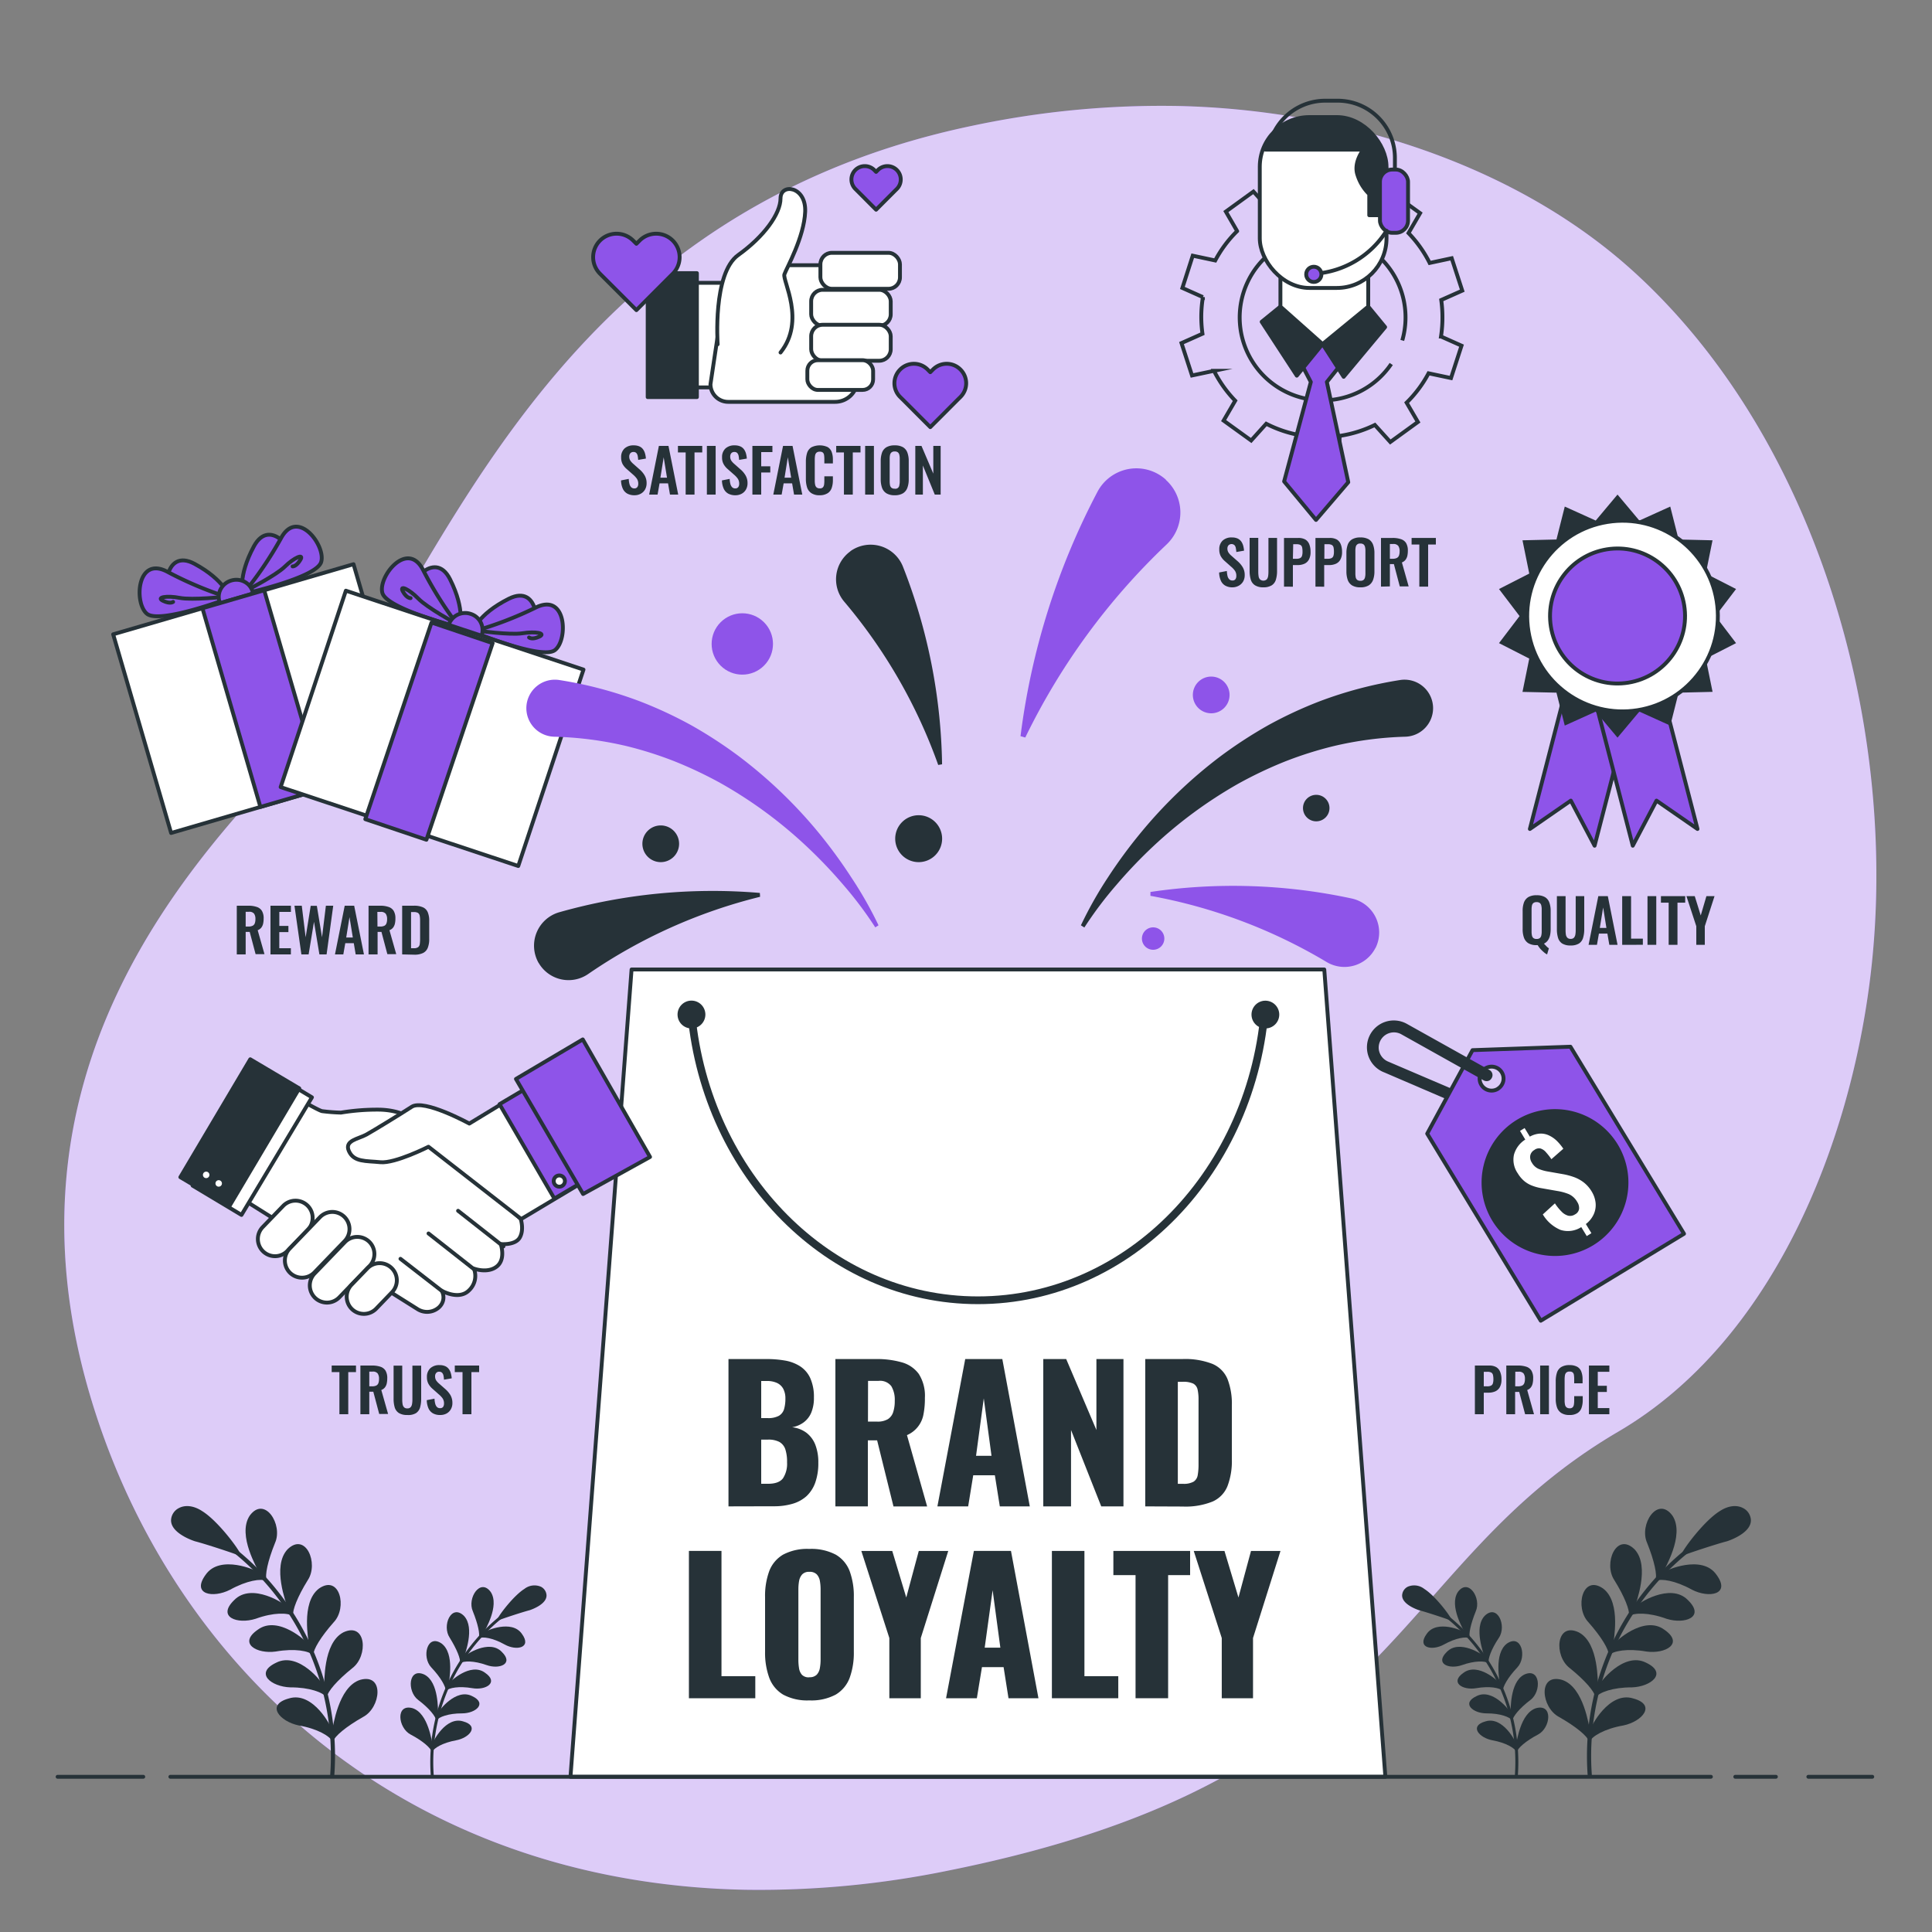 <svg xmlns="http://www.w3.org/2000/svg" viewBox="0 0 500 500"><rect x="0" y="0" width="500" height="500" fill="#808080" stroke="none"/><g id="freepik--background-simple--inject-111"><path d="M484.13,252.08C478.94,296,458.9,347,418.86,370.48c-60.49,35.44-55.43,89.95-173.5,113.64A243,243,0,0,1,193,489.07a202.65,202.65,0,0,1-25.7-2.1c-75-11-125.54-63.12-144.07-126.09-24.38-82.81,24.31-137,56.58-169.68S135.72,56.76,251.61,32.55a235.45,235.45,0,0,1,53.8-5.11c41.24,1,86.21,14.55,117.33,42.81q3.51,3.18,6.82,6.59C472.82,121.24,491.2,192.23,484.13,252.08Z" style="fill:#8E54E9"></path><path d="M484.13,252.08C478.94,296,458.9,347,418.86,370.48c-60.49,35.44-55.43,89.95-173.5,113.64A243,243,0,0,1,193,489.07a202.65,202.65,0,0,1-25.7-2.1c-75-11-125.54-63.12-144.07-126.09-24.38-82.81,24.31-137,56.58-169.68S135.72,56.76,251.61,32.55a235.45,235.45,0,0,1,53.8-5.11c41.24,1,86.21,14.55,117.33,42.81q3.51,3.18,6.82,6.59C472.82,121.24,491.2,192.23,484.13,252.08Z" style="fill:#fff;opacity:0.7"></path></g><g id="freepik--Plants--inject-111"><path d="M411.42,459.83a.54.54,0,0,1-.54-.5,68.73,68.73,0,0,1,28.45-60.7.54.54,0,0,1,.63.88,67.63,67.63,0,0,0-28,59.74.54.54,0,0,1-.5.58Z" style="fill:#263238"></path><path d="M422.69,439.56c-6.32-2-11.13,7.58-10.92,7.76-.16,1.12-.29,2.26-.38,3.4.64-1.38,3.84-3.33,8.76-4.18C425,445.53,428.78,441.21,422.69,439.56Z" style="fill:#263238"></path><path d="M404.19,434.73c-6.27-1.71-5.33,7.2-.7,9.63,4.46,2.53,7.29,4.93,7.8,6.35,0-1.14.07-2.29.15-3.43C411.19,447.35,410.07,436.56,404.19,434.73Z" style="fill:#263238"></path><path d="M426,430.3c-5.91-3-12.22,5.5-12.05,5.7-.34,1.07-.65,2.15-.94,3.24.86-1.23,4.34-2.57,9.33-2.55C427.25,436.53,431.7,433,426,430.3Z" style="fill:#263238"></path><path d="M408.54,422.43c-5.89-2.73-6.44,6.14-2.28,9.28,4,3.23,6.36,6,6.63,7.51.21-1.11.45-2.21.71-3.3C413.35,436,414,425.24,408.54,422.43Z" style="fill:#263238"></path><path d="M430.72,421.76c-5.32-3.93-13,3.35-12.81,3.57-.51,1-1,2-1.46,3,1.06-1.06,4.71-1.78,9.61-.92C431,428.11,435.93,425.33,430.72,421.76Z" style="fill:#263238"></path><path d="M414.86,411.09c-5.35-3.68-7.36,5-3.78,8.74,3.38,3.83,5.26,7,5.28,8.47.4-1,.81-2.08,1.26-3.11C417.36,425.19,419.8,414.78,414.86,411.09Z" style="fill:#263238"></path><path d="M436.85,414.12c-4.59-4.76-13.34,1.16-13.24,1.39-.66.89-1.31,1.8-1.94,2.72,1.22-.86,4.94-1,9.63.71C436,420.43,441.38,418.52,436.85,414.12Z" style="fill:#263238"></path><path d="M423,400.94c-4.67-4.52-8.11,3.67-5.21,8,2.7,4.35,4,7.78,3.8,9.24.56-1,1.15-1.92,1.76-2.85C423.09,415.29,427.24,405.41,423,400.94Z" style="fill:#263238"></path><path d="M444.24,407.57c-3.73-5.46-13.42-1.05-13.35-.8-.81.77-1.6,1.55-2.37,2.36,1.34-.65,5-.13,9.38,2.29C442.29,413.68,448,412.67,444.24,407.57Z" style="fill:#263238"></path><path d="M432.82,392.24c-3.85-5.24-8.69,2.3-6.55,7.06,1.91,4.75,2.65,8.36,2.18,9.77.71-.86,1.45-1.71,2.21-2.53C430.4,406.46,436.23,397.37,432.82,392.24Z" style="fill:#263238"></path><path d="M435.55,402.2c-.18,0,5.2-8.07,9.71-10.84s7.53-.26,7.55,2-3.05,4.15-5.94,5.14C444,399.26,435.53,402,435.55,402.2Z" style="fill:#263238"></path><path d="M435.55,402.56h-.05a.37.37,0,0,1-.31-.29v0a.25.25,0,0,1,.09-.27c.72-1.64,5.92-8.53,9.79-10.92,2.15-1.41,4.36-1.69,6.06-.78a3.68,3.68,0,0,1,2,3.1c.08,3.09-4.71,5-6.18,5.48-2.85.73-10.51,3.27-11.2,3.62A.36.36,0,0,1,435.55,402.56Zm13.4-12.1a6.38,6.38,0,0,0-3.49,1.2c-3.56,2.19-7.61,7.64-9,9.78.71-.26,1.83-.63,3.58-1.21,2.25-.74,5.22-1.67,6.79-2.07,2.76-1,5.71-2.71,5.66-4.78a3,3,0,0,0-1.66-2.48A3.93,3.93,0,0,0,449,390.46Z" style="fill:#263238"></path><path d="M86,459.83a.53.53,0,0,0,.53-.5,68.7,68.7,0,0,0-28.44-60.7.54.54,0,0,0-.76.13.53.53,0,0,0,.13.75,67.65,67.65,0,0,1,28,59.74.53.53,0,0,0,.49.58Z" style="fill:#263238"></path><path d="M74.75,439.56c6.33-2,11.14,7.58,10.93,7.76.15,1.12.28,2.26.38,3.4-.65-1.38-3.85-3.33-8.76-4.18C72.45,445.53,68.66,441.21,74.75,439.56Z" style="fill:#263238"></path><path d="M93.25,434.73c6.27-1.71,5.34,7.2.7,9.63-4.46,2.53-7.28,4.93-7.8,6.35,0-1.14-.07-2.29-.15-3.43C86.25,447.35,87.38,436.56,93.25,434.73Z" style="fill:#263238"></path><path d="M71.48,430.3c5.9-3,12.22,5.5,12,5.7.34,1.07.66,2.15,1,3.24-.87-1.23-4.35-2.57-9.33-2.55C70.2,436.53,65.75,433,71.48,430.3Z" style="fill:#263238"></path><path d="M88.9,422.43c5.9-2.73,6.45,6.14,2.29,9.28-4,3.23-6.36,6-6.63,7.51q-.32-1.67-.72-3.3C84.09,436,83.42,425.24,88.9,422.43Z" style="fill:#263238"></path><path d="M66.72,421.76c5.32-3.93,13,3.35,12.81,3.57.51,1,1,2,1.46,3-1-1.06-4.7-1.78-9.61-.92C66.49,428.11,61.52,425.33,66.72,421.76Z" style="fill:#263238"></path><path d="M82.58,411.09c5.36-3.68,7.37,5,3.79,8.74-3.38,3.83-5.27,7-5.29,8.47-.39-1-.81-2.08-1.25-3.11C80.08,425.19,77.65,414.78,82.58,411.09Z" style="fill:#263238"></path><path d="M60.59,414.12c4.6-4.76,13.35,1.16,13.24,1.39.67.89,1.32,1.8,1.94,2.72-1.22-.86-4.93-1-9.62.71C61.44,420.43,56.06,418.52,60.59,414.12Z" style="fill:#263238"></path><path d="M74.44,400.94c4.67-4.52,8.11,3.67,5.21,8-2.69,4.35-4,7.78-3.8,9.24-.56-1-1.14-1.92-1.75-2.85C74.36,415.29,70.2,405.41,74.44,400.94Z" style="fill:#263238"></path><path d="M53.2,407.57c3.74-5.46,13.42-1.05,13.35-.8.81.77,1.61,1.55,2.38,2.36-1.35-.65-5-.13-9.39,2.29C55.15,413.68,49.49,412.67,53.2,407.57Z" style="fill:#263238"></path><path d="M64.63,392.24c3.84-5.24,8.68,2.3,6.55,7.06-1.92,4.75-2.65,8.36-2.18,9.77-.72-.86-1.46-1.71-2.22-2.53C67,406.46,61.22,397.37,64.63,392.24Z" style="fill:#263238"></path><path d="M61.9,402.2c.17,0-5.2-8.07-9.72-10.84-4.35-2.86-7.53-.26-7.55,2s3.06,4.15,5.94,5.14C53.5,399.26,61.91,402,61.9,402.2Z" style="fill:#263238"></path><path d="M61.9,402.56h0a.37.37,0,0,0,.31-.29v0a.25.25,0,0,0-.08-.27c-.72-1.64-5.92-8.53-9.8-10.92-2.14-1.41-4.36-1.69-6.06-.78a3.68,3.68,0,0,0-2,3.1c-.08,3.09,4.71,5,6.18,5.48,2.86.73,10.52,3.27,11.2,3.62A.38.38,0,0,0,61.9,402.56Zm-13.4-12.1a6.38,6.38,0,0,1,3.48,1.2c3.56,2.19,7.62,7.64,9.05,9.78-.71-.26-1.83-.63-3.58-1.21-2.25-.74-5.22-1.67-6.79-2.07-2.76-1-5.72-2.71-5.67-4.78a3,3,0,0,1,1.66-2.48A4,4,0,0,1,48.5,390.46Z" style="fill:#263238"></path><path d="M392.44,459.83a.38.38,0,0,0,.38-.35,48.64,48.64,0,0,0-20.13-42.94.38.38,0,1,0-.44.62,47.85,47.85,0,0,1,19.8,42.26.39.39,0,0,0,.36.41Z" style="fill:#263238"></path><path d="M384.46,445.49c4.48-1.39,7.88,5.36,7.73,5.49.11.8.2,1.6.27,2.41-.46-1-2.72-2.36-6.2-3S380.15,446.66,384.46,445.49Z" style="fill:#263238"></path><path d="M397.55,442.07c4.43-1.2,3.77,5.1.5,6.82s-5.16,3.48-5.52,4.49c0-.81,0-1.62-.11-2.42C392.6,451,393.39,443.37,397.55,442.07Z" style="fill:#263238"></path><path d="M382.15,438.94c4.17-2.11,8.64,3.9,8.52,4,.24.75.46,1.52.66,2.29-.61-.87-3.07-1.82-6.59-1.81S378.09,440.82,382.15,438.94Z" style="fill:#263238"></path><path d="M394.47,433.38c4.17-1.93,4.56,4.34,1.62,6.56s-4.5,4.27-4.69,5.31q-.22-1.17-.51-2.34C391.07,442.94,390.59,435.36,394.47,433.38Z" style="fill:#263238"></path><path d="M378.78,432.9c3.77-2.78,9.16,2.37,9.06,2.53.36.7.71,1.41,1,2.12-.75-.74-3.33-1.25-6.8-.65S375.1,435.43,378.78,432.9Z" style="fill:#263238"></path><path d="M390,425.35c3.79-2.6,5.21,3.51,2.68,6.18s-3.73,5-3.74,6c-.28-.74-.57-1.48-.89-2.2C388.23,435.33,386.51,428,390,425.35Z" style="fill:#263238"></path><path d="M374.44,427.5c3.26-3.37,9.44.82,9.37,1,.47.63.93,1.27,1.37,1.92-.86-.6-3.49-.68-6.8.5S371.24,430.61,374.44,427.5Z" style="fill:#263238"></path><path d="M384.24,418.17c3.3-3.19,5.74,2.6,3.69,5.66s-2.85,5.5-2.69,6.54c-.4-.68-.81-1.36-1.24-2C384.18,428.32,381.24,421.34,384.24,418.17Z" style="fill:#263238"></path><path d="M369.22,422.86c2.64-3.86,9.49-.74,9.44-.56.57.54,1.14,1.1,1.68,1.67-.95-.46-3.56-.1-6.64,1.62S366.59,426.47,369.22,422.86Z" style="fill:#263238"></path><path d="M377.3,412c2.72-3.71,6.14,1.63,4.63,5-1.35,3.36-1.87,5.91-1.54,6.9-.5-.61-1-1.2-1.57-1.79C379,422.08,374.89,415.65,377.3,412Z" style="fill:#263238"></path><path d="M375.37,419.07c.12,0-3.68-5.71-6.87-7.67s-5.33-.19-5.34,1.42,2.16,2.93,4.2,3.63C369.43,417,375.38,419,375.37,419.07Z" style="fill:#263238"></path><path d="M375.37,419.32h0a.26.26,0,0,0,.22-.2v0a.19.19,0,0,0-.06-.19c-.51-1.16-4.19-6-6.93-7.72a4.2,4.2,0,0,0-4.29-.56,2.65,2.65,0,0,0-1.44,2.2c-.06,2.18,3.33,3.52,4.37,3.87,2,.52,7.44,2.32,7.93,2.57A.24.24,0,0,0,375.37,419.32Zm-9.48-8.56a4.51,4.51,0,0,1,2.47.85c2.51,1.55,5.38,5.4,6.39,6.92-.5-.18-1.29-.45-2.53-.86-1.59-.52-3.69-1.18-4.8-1.46-1.95-.68-4.05-1.92-4-3.39a2.13,2.13,0,0,1,1.17-1.75A2.83,2.83,0,0,1,365.89,410.76Z" style="fill:#263238"></path><path d="M111.87,459.83a.39.39,0,0,1-.39-.35,48.64,48.64,0,0,1,20.13-42.94.38.38,0,0,1,.53.09.37.37,0,0,1-.09.53,47.85,47.85,0,0,0-19.8,42.26.38.38,0,0,1-.35.41Z" style="fill:#263238"></path><path d="M119.84,445.49c-4.47-1.39-7.88,5.36-7.73,5.49-.11.8-.2,1.6-.27,2.41.46-1,2.72-2.36,6.2-3S124.15,446.66,119.84,445.49Z" style="fill:#263238"></path><path d="M106.75,442.07c-4.43-1.2-3.77,5.1-.49,6.82s5.15,3.48,5.52,4.49c0-.81,0-1.62.1-2.42C111.71,451,110.91,443.37,106.75,442.07Z" style="fill:#263238"></path><path d="M122.16,438.94c-4.18-2.11-8.65,3.9-8.52,4-.25.75-.47,1.52-.67,2.29.61-.87,3.07-1.82,6.6-1.81S126.21,440.82,122.16,438.94Z" style="fill:#263238"></path><path d="M109.83,433.38c-4.17-1.93-4.56,4.34-1.61,6.56s4.5,4.27,4.68,5.31q.22-1.17.51-2.34C113.23,442.94,113.71,435.36,109.83,433.38Z" style="fill:#263238"></path><path d="M125.52,432.9c-3.76-2.78-9.16,2.37-9.06,2.53-.36.7-.71,1.41-1,2.12.74-.74,3.32-1.25,6.79-.65S129.2,435.43,125.52,432.9Z" style="fill:#263238"></path><path d="M114.3,425.35c-3.79-2.6-5.21,3.51-2.68,6.18s3.73,5,3.74,6c.28-.74.58-1.48.89-2.2C116.07,435.33,117.79,428,114.3,425.35Z" style="fill:#263238"></path><path d="M129.86,427.5c-3.25-3.37-9.44.82-9.37,1-.47.63-.93,1.27-1.37,1.92.86-.6,3.49-.68,6.81.5S133.06,430.61,129.86,427.5Z" style="fill:#263238"></path><path d="M120.06,418.17c-3.3-3.19-5.74,2.6-3.68,5.66,1.9,3.08,2.84,5.5,2.68,6.54.4-.68.81-1.36,1.24-2C120.12,428.32,123.06,421.34,120.06,418.17Z" style="fill:#263238"></path><path d="M135.08,422.86c-2.64-3.86-9.49-.74-9.44-.56-.57.54-1.13,1.1-1.68,1.67,1-.46,3.56-.1,6.64,1.62S137.71,426.47,135.08,422.86Z" style="fill:#263238"></path><path d="M127,412c-2.72-3.71-6.14,1.63-4.63,5,1.35,3.36,1.87,5.91,1.54,6.9.51-.61,1-1.2,1.57-1.79C125.3,422.08,129.41,415.65,127,412Z" style="fill:#263238"></path><path d="M128.94,419.07c-.13,0,3.67-5.71,6.87-7.67s5.32-.19,5.34,1.42-2.16,2.93-4.2,3.63C134.88,417,128.92,419,128.94,419.07Z" style="fill:#263238"></path><path d="M128.94,419.32h0a.28.28,0,0,1-.22-.2v0a.19.19,0,0,1,.06-.19c.51-1.16,4.19-6,6.93-7.72a4.21,4.21,0,0,1,4.29-.56,2.63,2.63,0,0,1,1.44,2.2c.06,2.18-3.33,3.52-4.37,3.87-2,.52-7.44,2.32-7.92,2.57A.27.27,0,0,1,128.94,419.32Zm9.47-8.56a4.45,4.45,0,0,0-2.46.85c-2.52,1.55-5.39,5.4-6.4,6.92.5-.18,1.29-.45,2.53-.86,1.6-.52,3.69-1.18,4.8-1.46,2-.68,4.05-1.92,4-3.39a2.13,2.13,0,0,0-1.17-1.75A2.83,2.83,0,0,0,138.41,410.76Z" style="fill:#263238"></path></g><g id="freepik--Bag--inject-111"><polygon points="358.53 459.83 147.64 459.83 163.45 250.9 342.72 250.9 358.53 459.83" style="fill:#fff;stroke:#263238;stroke-linecap:round;stroke-linejoin:round"></polygon><path d="M327.42,260c-2.88,42.79-35.06,76.51-74.33,76.51-38.49,0-70.17-32.38-74.14-73.95" style="fill:none;stroke:#263238;stroke-linecap:round;stroke-linejoin:round;stroke-width:2px"></path><path d="M182.55,262.56a3.6,3.6,0,1,0-3.6,3.6A3.6,3.6,0,0,0,182.55,262.56Z" style="fill:#263238"></path><path d="M331.07,262.56a3.59,3.59,0,1,0-3.59,3.6A3.59,3.59,0,0,0,331.07,262.56Z" style="fill:#263238"></path><path d="M188.53,389.85V351.72h9.93a27.29,27.29,0,0,1,4.63.38,10.6,10.6,0,0,1,3.89,1.44,7.24,7.24,0,0,1,2.66,3,11.74,11.74,0,0,1,1,5.15,9.84,9.84,0,0,1-.68,3.88A6.08,6.08,0,0,1,208,368.1a7,7,0,0,1-3,1.27,7.58,7.58,0,0,1,3.72,1.44,7.23,7.23,0,0,1,2.28,3.08,12.45,12.45,0,0,1,.78,4.66,15,15,0,0,1-.78,5.11,8.9,8.9,0,0,1-2.23,3.5,9.21,9.21,0,0,1-3.6,2,16.74,16.74,0,0,1-4.92.66ZM197,367h1.65a5.72,5.72,0,0,0,2.92-.59,3,3,0,0,0,1.34-1.71,9.48,9.48,0,0,0,.35-2.73,5.28,5.28,0,0,0-.54-2.52,3.54,3.54,0,0,0-1.6-1.53,6.09,6.09,0,0,0-2.66-.52H197Zm0,17h1.79q2.77,0,3.84-1.41a6.87,6.87,0,0,0,1.06-4.14,10.31,10.31,0,0,0-.47-3.44,3.44,3.44,0,0,0-1.56-1.86,6.15,6.15,0,0,0-2.92-.58H197Z" style="fill:#263238"></path><path d="M216.2,389.85V351.72h10.5a23.53,23.53,0,0,1,6.68.85,8.14,8.14,0,0,1,4.4,3,10.47,10.47,0,0,1,1.58,6.19A21.08,21.08,0,0,1,239,366a7.22,7.22,0,0,1-4.28,5.41l5.22,18.45h-8.71L227,372.76h-2.4v17.09Zm8.43-21.94H227a5.18,5.18,0,0,0,2.78-.63,3.37,3.37,0,0,0,1.38-1.84,9.08,9.08,0,0,0,.4-2.89,6.88,6.88,0,0,0-.89-3.81,3.64,3.64,0,0,0-3.29-1.37h-2.73Z" style="fill:#263238"></path><path d="M242.6,389.85l7.2-38.13h9.6l7.11,38.13h-7.76l-1.28-8.05h-5.6l-1.31,8.05Zm10-13.09h4l-2-14.87Z" style="fill:#263238"></path><path d="M270,389.85V351.72h5.93l7.82,18.36V351.72h7v38.13H285l-7.82-19.77v19.77Z" style="fill:#263238"></path><path d="M296.39,389.85V351.72H306a19.47,19.47,0,0,1,7.77,1.25,7.32,7.32,0,0,1,3.9,3.91,17.67,17.67,0,0,1,1.13,6.89v13.84a18.21,18.21,0,0,1-1.13,7,7.35,7.35,0,0,1-3.88,4,18.7,18.7,0,0,1-7.69,1.28Zm8.43-5.84h1.32a5.22,5.22,0,0,0,2.77-.56,2.49,2.49,0,0,0,1.06-1.7,15.76,15.76,0,0,0,.21-2.82V362.31a11.84,11.84,0,0,0-.25-2.73,2.31,2.31,0,0,0-1.11-1.5,6,6,0,0,0-2.73-.47h-1.27Z" style="fill:#263238"></path><path d="M178.29,439.5V401.38h8.43V433.8h8.75v5.7Z" style="fill:#263238"></path><path d="M209.45,440.06a13.11,13.11,0,0,1-6.78-1.5,8.52,8.52,0,0,1-3.58-4.33A18.89,18.89,0,0,1,198,427.5V413.33a18.62,18.62,0,0,1,1.08-6.73,8.39,8.39,0,0,1,3.58-4.26,13.32,13.32,0,0,1,6.78-1.48,13.58,13.58,0,0,1,6.85,1.48,8.38,8.38,0,0,1,3.6,4.26,18.62,18.62,0,0,1,1.08,6.73V427.5a18.89,18.89,0,0,1-1.08,6.73,8.5,8.5,0,0,1-3.6,4.33A13.36,13.36,0,0,1,209.45,440.06Zm0-6a2.52,2.52,0,0,0,1.93-.66,3.33,3.33,0,0,0,.8-1.7,12.26,12.26,0,0,0,.19-2.11V411.26a12.26,12.26,0,0,0-.19-2.14,3.31,3.31,0,0,0-.8-1.67,2.52,2.52,0,0,0-1.93-.66,2.39,2.39,0,0,0-1.84.66,3.39,3.39,0,0,0-.8,1.67,12.26,12.26,0,0,0-.19,2.14v18.36a13.35,13.35,0,0,0,.17,2.11,3.28,3.28,0,0,0,.75,1.7A2.44,2.44,0,0,0,209.45,434.09Z" style="fill:#263238"></path><path d="M230.16,439.5V423.92l-7.25-22.54h8l3.63,12.05,3.24-12.05h7.63l-7.11,22.54V439.5Z" style="fill:#263238"></path><path d="M244.84,439.5l7.2-38.12h9.6l7.11,38.12H261l-1.27-8.05h-5.6l-1.32,8.05Zm10-13.09h4.05l-2-14.87Z" style="fill:#263238"></path><path d="M272.23,439.5V401.38h8.42V433.8h8.76v5.7Z" style="fill:#263238"></path><path d="M293.88,439.5V407.64h-5.74v-6.26H308v6.26h-5.69V439.5Z" style="fill:#263238"></path><path d="M316.19,439.5V423.92l-7.25-22.54h7.95l3.62,12.05,3.25-12.05h7.63l-7.11,22.54V439.5Z" style="fill:#263238"></path></g><g id="freepik--Price--inject-111"><path d="M381.09,271.78l-11.73,21.61,29.39,48.41,37.07-22.5-29.39-48.41Zm6.57,10a3.1,3.1,0,1,1,1-4.26A3.09,3.09,0,0,1,387.66,281.76Z" style="fill:#8E54E9;stroke:#263238;stroke-linecap:round;stroke-linejoin:round"></path><path d="M418.66,296.16a19,19,0,1,0-6.39,26.14A19,19,0,0,0,418.66,296.16Z" style="fill:#263238"></path><path d="M410.65,319.9l-1.42-2.33a6.34,6.34,0,0,1-5.39.72,9.73,9.73,0,0,1-4.56-4l3.13-2.86a13,13,0,0,0,1.71,2.12,3.82,3.82,0,0,0,1.72,1.07,2.27,2.27,0,0,0,1.76-.33,1.91,1.91,0,0,0,1.07-1.47,2.92,2.92,0,0,0-.49-1.77,4.73,4.73,0,0,0-2.15-2,13.27,13.27,0,0,0-2.91-.81l-4.38-.77a12.1,12.1,0,0,1-2.24-.63,7.14,7.14,0,0,1-2-1.16,8,8,0,0,1-1.69-2,6.15,6.15,0,0,1-1-4.83,6.73,6.73,0,0,1,2.93-3.93l-1.36-2.25,1.19-.73,1.35,2.22a6.11,6.11,0,0,1,2.71-.79,5,5,0,0,1,2.31.51,7.42,7.42,0,0,1,2,1.41,13.51,13.51,0,0,1,1.65,2L401.5,300a15.39,15.39,0,0,0-1.38-1.77,3.07,3.07,0,0,0-1.43-1,1.94,1.94,0,0,0-1.61.39,2.13,2.13,0,0,0-1.06,1.48,2.59,2.59,0,0,0,.41,1.77,3.77,3.77,0,0,0,1.7,1.61,10.84,10.84,0,0,0,2.19.66l4.33.76a17.69,17.69,0,0,1,2.72.74,9.41,9.41,0,0,1,2.5,1.37,8.48,8.48,0,0,1,2.08,2.39,7,7,0,0,1,1,3,5.77,5.77,0,0,1-.53,2.93,6.62,6.62,0,0,1-2,2.45l1.43,2.36Z" style="fill:#fff"></path><path d="M385.48,276.92l-21.48-12a6.95,6.95,0,1,0-5.73,12.63L374,284.31l.22.07,1.36-2.57a1.84,1.84,0,0,0-.4-.26l-15.83-6.77a4,4,0,0,1-2.52-3.18,3.95,3.95,0,0,1,5.7-4l21.45,12a1.51,1.51,0,0,0,1.51,0,1.55,1.55,0,0,0,.53-.55A1.5,1.5,0,0,0,385.48,276.92Z" style="fill:#263238"></path><path d="M381.7,366v-12.6h3.7a3.58,3.58,0,0,1,1.84.42,2.5,2.5,0,0,1,1,1.22,4.88,4.88,0,0,1,.34,1.94,4,4,0,0,1-.42,2,2.51,2.51,0,0,1-1.18,1.1,4.22,4.22,0,0,1-1.78.34H384V366Zm2.3-7.22h.87a2.15,2.15,0,0,0,1-.18.94.94,0,0,0,.48-.57,3.42,3.42,0,0,0,.14-1.07,4.82,4.82,0,0,0-.11-1.11,1,1,0,0,0-.43-.63,2.14,2.14,0,0,0-1.05-.2H384Z" style="fill:#263238"></path><path d="M389.83,366v-12.6h3a6.78,6.78,0,0,1,2.16.3,2.44,2.44,0,0,1,1.33,1,3.69,3.69,0,0,1,.46,2,5.77,5.77,0,0,1-.14,1.37,2.57,2.57,0,0,1-.47,1,2.08,2.08,0,0,1-.93.66L397,366h-2.3l-1.53-5.77h-1.06V366Zm2.3-7.22h.72a2.47,2.47,0,0,0,1.07-.19,1.14,1.14,0,0,0,.56-.62,2.89,2.89,0,0,0,.17-1.1,2.32,2.32,0,0,0-.35-1.42A1.54,1.54,0,0,0,393,355h-.84Z" style="fill:#263238"></path><path d="M398.59,366v-12.6h2.27V366Z" style="fill:#263238"></path><path d="M406.2,366.2a3.78,3.78,0,0,1-2.17-.54,2.81,2.81,0,0,1-1.1-1.49,6.8,6.8,0,0,1-.31-2.17v-4.49a7.2,7.2,0,0,1,.31-2.25,2.67,2.67,0,0,1,1.1-1.46,4,4,0,0,1,2.17-.51,4,4,0,0,1,2,.44,2.39,2.39,0,0,1,1.05,1.27,5.35,5.35,0,0,1,.32,1.91V358H407.4v-1.09a7.06,7.06,0,0,0-.06-1,1.15,1.15,0,0,0-.29-.69,1.12,1.12,0,0,0-.84-.26,1.18,1.18,0,0,0-.86.27,1.32,1.32,0,0,0-.35.73,6.47,6.47,0,0,0-.08,1v5.47a5,5,0,0,0,.11,1.13,1.16,1.16,0,0,0,.4.67,1.23,1.23,0,0,0,.78.23,1,1,0,0,0,.82-.28,1.32,1.32,0,0,0,.3-.72,6.24,6.24,0,0,0,.07-1v-1.14h2.21v1a6.06,6.06,0,0,1-.3,2,2.59,2.59,0,0,1-1,1.35A3.74,3.74,0,0,1,406.2,366.2Z" style="fill:#263238"></path><path d="M411.21,366v-12.6h5.29v1.62h-3v3.62h2.35v1.6h-2.35v4.17h3V366Z" style="fill:#263238"></path></g><g id="freepik--Quality--inject-111"><polygon points="412.68 218.87 406.53 207.2 395.93 214.54 407.03 171.59 423.78 175.92 412.68 218.87" style="fill:#8E54E9;stroke:#263238;stroke-linecap:round;stroke-linejoin:round"></polygon><polygon points="422.56 218.87 428.7 207.2 439.31 214.54 428.2 171.59 411.45 175.92 422.56 218.87" style="fill:#8E54E9;stroke:#263238;stroke-linecap:round;stroke-linejoin:round"></polygon><polygon points="443.96 159.44 449.29 152.44 441.46 148.44 443.2 139.83 434.42 139.62 432.26 131.1 424.26 134.72 418.61 127.99 412.97 134.72 404.96 131.1 402.81 139.62 394.02 139.83 395.77 148.44 387.94 152.44 393.26 159.44 387.94 166.44 395.77 170.44 394.02 179.06 402.81 179.26 404.96 187.78 412.97 184.16 418.61 190.9 424.26 184.16 432.27 187.78 434.42 179.26 443.21 179.05 441.46 170.44 449.29 166.44 443.96 159.44" style="fill:#263238"></polygon><circle cx="418.61" cy="159.44" r="24.6" transform="matrix(0.99, -0.16, 0.16, 0.99, -20.02, 68.57)" style="fill:#fff;stroke:#263238;stroke-linecap:round;stroke-linejoin:round"></circle><circle cx="418.61" cy="159.44" r="17.47" transform="translate(-20.05 68.73) rotate(-9.17)" style="fill:#8E54E9;stroke:#263238;stroke-linecap:round;stroke-linejoin:round"></circle><path d="M400.39,247a3.67,3.67,0,0,1-.83-.56,9.81,9.81,0,0,1-.88-.84,7.55,7.55,0,0,1-.73-1l-.14,0h-.14a4,4,0,0,1-2.14-.5,2.79,2.79,0,0,1-1.13-1.43,6.38,6.38,0,0,1-.34-2.21v-4.71a6.22,6.22,0,0,1,.34-2.19,2.74,2.74,0,0,1,1.13-1.39,4.11,4.11,0,0,1,2.14-.48,4.17,4.17,0,0,1,2.16.48,2.64,2.64,0,0,1,1.13,1.39,6.21,6.21,0,0,1,.35,2.19v4.73a7.42,7.42,0,0,1-.17,1.63,3.77,3.77,0,0,1-.56,1.27,2.63,2.63,0,0,1-1,.83q.19.22.42.45c.14.16.29.3.43.44a3.35,3.35,0,0,0,.42.32Zm-2.72-4a1.29,1.29,0,0,0,.85-.24,1.22,1.22,0,0,0,.37-.69,4.07,4.07,0,0,0,.1-.95v-5.8a4,4,0,0,0-.1-.95,1.14,1.14,0,0,0-.37-.66,1.29,1.29,0,0,0-.85-.24,1.24,1.24,0,0,0-.84.24,1.14,1.14,0,0,0-.37.66,4.58,4.58,0,0,0-.09.95v5.8a4.72,4.72,0,0,0,.09.95,1.22,1.22,0,0,0,.37.69A1.24,1.24,0,0,0,397.67,243Z" style="fill:#263238"></path><path d="M406.47,244.69a4,4,0,0,1-2.18-.51,2.65,2.65,0,0,1-1.07-1.47,7.57,7.57,0,0,1-.3-2.27v-8.52h2.25v8.79a7.87,7.87,0,0,0,.07,1.11,1.55,1.55,0,0,0,.37.84,1.11,1.11,0,0,0,.86.32,1.1,1.1,0,0,0,.88-.32,1.71,1.71,0,0,0,.36-.84,6.59,6.59,0,0,0,.08-1.11v-8.79H410v8.52a7.57,7.57,0,0,1-.3,2.27,2.63,2.63,0,0,1-1.06,1.47A4,4,0,0,1,406.47,244.69Z" style="fill:#263238"></path><path d="M411.12,244.52l2.52-12.6h2.46l2.52,12.6h-2.13l-.5-2.91H413.8l-.51,2.91Zm2.91-4.37h1.71l-.85-5.29Z" style="fill:#263238"></path><path d="M419.82,244.52v-12.6h2.3v11h3.05v1.59Z" style="fill:#263238"></path><path d="M426.37,244.52v-12.6h2.27v12.6Z" style="fill:#263238"></path><path d="M431.85,244.52V233.61h-2v-1.69h6.28v1.69h-2v10.91Z" style="fill:#263238"></path><path d="M439,244.52v-4.81l-2.55-7.79h2.15l1.55,5,1.47-5h2.1l-2.52,7.79v4.81Z" style="fill:#263238"></path></g><g id="freepik--Support--inject-111"><path d="M328.39,54l-4-4.42-7.14,5.18,2.92,5.05a30.89,30.89,0,0,0-5.67,7.6l-5.82-1.24L306,74.52l5.31,2.37a32,32,0,0,0-.42,5.12,31.4,31.4,0,0,0,.31,4.36l-5.43,2.42,2.72,8.38,5.69-1.2a31.46,31.46,0,0,0,5.49,7.73l-3,5.15L323.8,114l3.9-4.33a31.23,31.23,0,0,0,9,3l.62,5.91h8.82l.61-5.78a31.26,31.26,0,0,0,9.06-2.82l4,4.41,7.14-5.18-2.92-5a31.18,31.18,0,0,0,5.68-7.6l5.81,1.23,2.72-8.38-5.31-2.37A32.06,32.06,0,0,0,373.3,82a31.4,31.4,0,0,0-.31-4.36l5.44-2.42-2.73-8.39L370,68.05a31.5,31.5,0,0,0-5.48-7.73l3-5.16L360.37,50l-3.9,4.33a30.93,30.93,0,0,0-9-3l-.62-5.92h-8.82l-.61,5.79a30.31,30.31,0,0,0-4.5,1m27.13,42a21.46,21.46,0,1,1,2.86-6.1" style="fill:none;stroke:#263238;stroke-miterlimit:10"></path><polygon points="335.92 92.5 339.24 98.86 332.33 124.6 340.58 134.56 348.93 124.8 343.39 98.86 347.59 93.61 340.63 84.47 335.92 92.5" style="fill:#8E54E9;stroke:#263238;stroke-linecap:round;stroke-linejoin:round"></polygon><polygon points="331.37 79.34 326.52 83.28 335.61 97.22 342.28 89.04 347.74 97.52 358.47 84.65 354.1 79.34 331.37 79.34" style="fill:#263238;stroke:#263238;stroke-linecap:round;stroke-linejoin:round"></polygon><polygon points="354.1 79.34 342.28 89.04 331.37 79.34 331.37 62.67 354.1 62.67 354.1 79.34" style="fill:#fff;stroke:#263238;stroke-linecap:round;stroke-linejoin:round"></polygon><path d="M328.15,40.86A14.81,14.81,0,0,1,343,26.06h3.18A14.81,14.81,0,0,1,361,40.86v11.2" style="fill:none;stroke:#263238;stroke-linecap:round;stroke-linejoin:round"></path><rect x="326.03" y="30.3" width="32.8" height="44.22" rx="12.85" style="fill:#fff;stroke:#263238;stroke-linecap:round;stroke-linejoin:round"></rect><path d="M358.83,55.7V45.11A14.81,14.81,0,0,0,344,30.3h-3.18a14.81,14.81,0,0,0-13.35,8.42h25.4s-2.73,3.34-1.51,6.67a11.83,11.83,0,0,0,3,4.85V55.7Z" style="fill:#263238;stroke:#263238;stroke-linecap:round;stroke-linejoin:round"></path><rect x="357.13" y="43.88" width="7.27" height="16.37" rx="3.16" style="fill:#8E54E9;stroke:#263238;stroke-linecap:round;stroke-linejoin:round"></rect><path d="M358.83,59.72a23.92,23.92,0,0,1-18.67,11.13" style="fill:none;stroke:#263238;stroke-linecap:round;stroke-linejoin:round"></path><circle cx="340.01" cy="71" r="1.97" style="fill:#8E54E9;stroke:#263238;stroke-linecap:round;stroke-linejoin:round"></circle><path d="M319,152a3.69,3.69,0,0,1-1.9-.44,2.71,2.71,0,0,1-1.15-1.3,5.54,5.54,0,0,1-.44-2.1l2-.39a6.84,6.84,0,0,0,.17,1.3,1.81,1.81,0,0,0,.46.86,1.09,1.09,0,0,0,.8.3.89.89,0,0,0,.79-.33,1.44,1.44,0,0,0,.23-.85,2.27,2.27,0,0,0-.37-1.35,5.43,5.43,0,0,0-1-1.06l-1.58-1.4a4.81,4.81,0,0,1-1.07-1.29,3.57,3.57,0,0,1-.39-1.75,3,3,0,0,1,.87-2.3,3.35,3.35,0,0,1,2.38-.81,3.59,3.59,0,0,1,1.48.27,2.53,2.53,0,0,1,.94.76,3.6,3.6,0,0,1,.52,1.1,7.55,7.55,0,0,1,.22,1.29l-2,.35a7.39,7.39,0,0,0-.14-1.06,1.33,1.33,0,0,0-.36-.73,1.13,1.13,0,0,0-1.54.07,1.27,1.27,0,0,0-.27.83,1.86,1.86,0,0,0,.27,1,3.85,3.85,0,0,0,.76.85l1.57,1.38a6.56,6.56,0,0,1,1.33,1.54,3.87,3.87,0,0,1,.55,2.12,3.24,3.24,0,0,1-.39,1.6,2.93,2.93,0,0,1-1.11,1.1A3.35,3.35,0,0,1,319,152Z" style="fill:#263238"></path><path d="M327,152a4,4,0,0,1-2.18-.51A2.62,2.62,0,0,1,323.7,150a7.57,7.57,0,0,1-.3-2.27v-8.53h2.24V148a7.62,7.62,0,0,0,.08,1.11,1.48,1.48,0,0,0,.37.84,1.34,1.34,0,0,0,1.74,0,1.71,1.71,0,0,0,.36-.84,7.62,7.62,0,0,0,.08-1.11v-8.79h2.23v8.53a7.57,7.57,0,0,1-.3,2.27,2.61,2.61,0,0,1-1.06,1.46A4,4,0,0,1,327,152Z" style="fill:#263238"></path><path d="M332.3,151.82v-12.6H336a3.58,3.58,0,0,1,1.84.42,2.5,2.5,0,0,1,1,1.22,5.11,5.11,0,0,1,.33,1.94,3.93,3.93,0,0,1-.42,2,2.45,2.45,0,0,1-1.17,1.1,4.25,4.25,0,0,1-1.78.34H334.6v5.6Zm2.3-7.21h.88a2.15,2.15,0,0,0,1-.18,1,1,0,0,0,.48-.58,3.42,3.42,0,0,0,.13-1.07,4.89,4.89,0,0,0-.1-1.11,1,1,0,0,0-.43-.63,2.19,2.19,0,0,0-1-.2h-.88Z" style="fill:#263238"></path><path d="M340.44,151.82v-12.6h3.7a3.62,3.62,0,0,1,1.85.42,2.55,2.55,0,0,1,1,1.22,5.11,5.11,0,0,1,.33,1.94,4,4,0,0,1-.42,2,2.49,2.49,0,0,1-1.17,1.1,4.28,4.28,0,0,1-1.78.34h-1.25v5.6Zm2.3-7.21h.87a2.2,2.2,0,0,0,1-.18,1,1,0,0,0,.48-.58,3.42,3.42,0,0,0,.13-1.07,4.89,4.89,0,0,0-.1-1.11,1,1,0,0,0-.44-.63,2.14,2.14,0,0,0-1.05-.2h-.87Z" style="fill:#263238"></path><path d="M352.06,152a4,4,0,0,1-2.13-.49,2.76,2.76,0,0,1-1.14-1.43,6.66,6.66,0,0,1-.34-2.21v-4.72a6.36,6.36,0,0,1,.34-2.18,2.73,2.73,0,0,1,1.14-1.4,4.1,4.1,0,0,1,2.13-.48,4.17,4.17,0,0,1,2.16.48,2.76,2.76,0,0,1,1.13,1.4,6.11,6.11,0,0,1,.35,2.18v4.73a6.29,6.29,0,0,1-.35,2.19,2.83,2.83,0,0,1-1.13,1.43A4,4,0,0,1,352.06,152Zm0-1.69a1.22,1.22,0,0,0,.85-.25,1.24,1.24,0,0,0,.36-.68,4.07,4.07,0,0,0,.1-1v-5.81a4,4,0,0,0-.1-1,1.19,1.19,0,0,0-.36-.66,1.27,1.27,0,0,0-.85-.24,1.08,1.08,0,0,0-1.2.9,4.58,4.58,0,0,0-.09,1v5.81a5.61,5.61,0,0,0,.08,1,1.19,1.19,0,0,0,.37.68A1.22,1.22,0,0,0,352.06,150.3Z" style="fill:#263238"></path><path d="M357.4,151.82v-12.6h3a6.47,6.47,0,0,1,2.15.31,2.45,2.45,0,0,1,1.34,1,3.78,3.78,0,0,1,.46,2,6.28,6.28,0,0,1-.14,1.37,2.77,2.77,0,0,1-.48,1,2.21,2.21,0,0,1-.92.66l1.75,6.2h-2.3l-1.52-5.77H359.7v5.77Zm2.3-7.21h.72a2.41,2.41,0,0,0,1.06-.2,1.16,1.16,0,0,0,.57-.62,3.1,3.1,0,0,0,.17-1.1,2.39,2.39,0,0,0-.35-1.42,1.55,1.55,0,0,0-1.33-.48h-.84Z" style="fill:#263238"></path><path d="M367.32,151.82v-10.9h-2v-1.7h6.28v1.7h-2v10.9Z" style="fill:#263238"></path></g><g id="freepik--Satisfaction--inject-111"><rect x="178.26" y="73.19" width="9.55" height="27.07" style="fill:#fff;stroke:#263238;stroke-linecap:round;stroke-linejoin:round"></rect><rect x="167.62" y="70.69" width="12.74" height="32.08" style="fill:#263238;stroke:#263238;stroke-linecap:round;stroke-linejoin:round"></rect><path d="M216.13,104H188.44a4.58,4.58,0,0,1-4.57-4.57l3.94-26.23a4.57,4.57,0,0,1,4.57-4.57h23.75a5.77,5.77,0,0,1,5.77,5.77V98.23A5.76,5.76,0,0,1,216.13,104Z" style="fill:#fff;stroke:#263238;stroke-linecap:round;stroke-linejoin:round"></path><path d="M185.73,89.1S184.4,70.75,191.05,66,202,55.33,202,51.34s6.65-3.19,6.38,3.45S203.55,69.42,203,71,208.6,83,202,91.23" style="fill:#fff;stroke:#263238;stroke-linecap:round;stroke-linejoin:round"></path><rect x="212.32" y="65.43" width="20.59" height="9.31" rx="2.97" style="fill:#fff;stroke:#263238;stroke-linecap:round;stroke-linejoin:round"></rect><rect x="209.93" y="75" width="20.59" height="9.31" rx="2.97" style="fill:#fff;stroke:#263238;stroke-linecap:round;stroke-linejoin:round"></rect><rect x="209.93" y="84.05" width="20.59" height="9.31" rx="2.97" style="fill:#fff;stroke:#263238;stroke-linecap:round;stroke-linejoin:round"></rect><rect x="208.94" y="93.22" width="17.02" height="7.69" rx="2.71" style="fill:#fff;stroke:#263238;stroke-linecap:round;stroke-linejoin:round"></rect><path d="M232.1,44a3.47,3.47,0,0,1,0,4.9l-.48.47-4.89,4.9-4.89-4.9-.48-.48a3.46,3.46,0,0,1,0-4.89h0a3.47,3.47,0,0,1,4.9,0l.47.48.48-.48a3.46,3.46,0,0,1,4.89,0Z" style="fill:#8E54E9;stroke:#263238;stroke-linecap:round;stroke-linejoin:round"></path><path d="M174.11,62.26a6.07,6.07,0,0,1,0,8.58l-.83.83-8.58,8.59-8.59-8.59-.83-.83a6.07,6.07,0,0,1,0-8.58h0a6.07,6.07,0,0,1,8.58,0l.84.83.83-.83a6.07,6.07,0,0,1,8.58,0Z" style="fill:#8E54E9;stroke:#263238;stroke-linecap:round;stroke-linejoin:round"></path><path d="M248.56,95.63a5,5,0,0,1,0,7.11l-.69.68-7.11,7.12-7.11-7.12-.69-.68a5,5,0,0,1,0-7.11h0a5,5,0,0,1,7.11,0l.69.69.69-.69a5,5,0,0,1,7.11,0Z" style="fill:#8E54E9;stroke:#263238;stroke-linecap:round;stroke-linejoin:round"></path><path d="M164.21,128.17a3.79,3.79,0,0,1-1.9-.44,2.81,2.81,0,0,1-1.15-1.3,5.54,5.54,0,0,1-.44-2.1l2-.39a5.9,5.9,0,0,0,.18,1.29,1.9,1.9,0,0,0,.45.86,1.09,1.09,0,0,0,.8.31.9.9,0,0,0,.79-.34,1.4,1.4,0,0,0,.24-.85,2.27,2.27,0,0,0-.38-1.35,6,6,0,0,0-1-1.06l-1.59-1.4a4.77,4.77,0,0,1-1.07-1.28,3.59,3.59,0,0,1-.39-1.75,3,3,0,0,1,.87-2.3,3.35,3.35,0,0,1,2.38-.81,3.59,3.59,0,0,1,1.48.27,2.34,2.34,0,0,1,.94.75,3.38,3.38,0,0,1,.52,1.1,6.66,6.66,0,0,1,.22,1.3l-2,.34a7.68,7.68,0,0,0-.13-1.06,1.52,1.52,0,0,0-.36-.73,1,1,0,0,0-.76-.26,1,1,0,0,0-.78.33,1.3,1.3,0,0,0-.28.83,1.92,1.92,0,0,0,.27,1.06,4.37,4.37,0,0,0,.76.84l1.57,1.39a6.32,6.32,0,0,1,1.33,1.53,3.9,3.9,0,0,1,.56,2.12,3.26,3.26,0,0,1-.4,1.61,2.84,2.84,0,0,1-1.11,1.09A3.25,3.25,0,0,1,164.21,128.17Z" style="fill:#263238"></path><path d="M168,128l2.52-12.6H173l2.52,12.6h-2.13l-.5-2.91h-2.2l-.51,2.91Zm2.91-4.37h1.71l-.86-5.29Z" style="fill:#263238"></path><path d="M177.45,128V117.09h-2V115.4h6.29v1.69h-2V128Z" style="fill:#263238"></path><path d="M182.94,128V115.4h2.27V128Z" style="fill:#263238"></path><path d="M190.33,128.17a3.79,3.79,0,0,1-1.9-.44,2.81,2.81,0,0,1-1.15-1.3,5.54,5.54,0,0,1-.44-2.1l2-.39a5.9,5.9,0,0,0,.18,1.29,1.9,1.9,0,0,0,.45.86,1.09,1.09,0,0,0,.8.31.9.9,0,0,0,.79-.34,1.4,1.4,0,0,0,.24-.85,2.27,2.27,0,0,0-.38-1.35,5.65,5.65,0,0,0-1-1.06l-1.59-1.4a4.73,4.73,0,0,1-1.06-1.28,3.48,3.48,0,0,1-.4-1.75,3,3,0,0,1,.87-2.3,3.35,3.35,0,0,1,2.38-.81,3.59,3.59,0,0,1,1.48.27,2.34,2.34,0,0,1,.94.75,3.38,3.38,0,0,1,.52,1.1,6.66,6.66,0,0,1,.22,1.3l-2,.34a7.68,7.68,0,0,0-.13-1.06,1.52,1.52,0,0,0-.36-.73,1,1,0,0,0-.76-.26,1,1,0,0,0-.78.33,1.29,1.29,0,0,0-.27.83,1.92,1.92,0,0,0,.26,1.06,4.37,4.37,0,0,0,.76.84l1.57,1.39a6.11,6.11,0,0,1,1.33,1.53,3.9,3.9,0,0,1,.56,2.12,3.26,3.26,0,0,1-.4,1.61,2.81,2.81,0,0,1-1.1,1.09A3.32,3.32,0,0,1,190.33,128.17Z" style="fill:#263238"></path><path d="M194.72,128V115.4h5.18V117H197v3.68h2.35v1.6H197V128Z" style="fill:#263238"></path><path d="M200.13,128l2.52-12.6h2.46l2.52,12.6H205.5l-.5-2.91h-2.19l-.52,2.91Zm2.91-4.37h1.71l-.86-5.29Z" style="fill:#263238"></path><path d="M212.14,128.17a3.71,3.71,0,0,1-2.17-.55,2.84,2.84,0,0,1-1.1-1.48,7.14,7.14,0,0,1-.31-2.17v-4.5a7.48,7.48,0,0,1,.31-2.24,2.72,2.72,0,0,1,1.1-1.46,4.93,4.93,0,0,1,4.22-.07,2.48,2.48,0,0,1,1.05,1.27,5.58,5.58,0,0,1,.31,1.91v1.06h-2.21v-1.09a7.06,7.06,0,0,0-.06-1,1.18,1.18,0,0,0-.29-.7,1.11,1.11,0,0,0-.83-.25,1.19,1.19,0,0,0-.87.27,1.29,1.29,0,0,0-.35.73,6.47,6.47,0,0,0-.08,1v5.47a5,5,0,0,0,.11,1.13,1.21,1.21,0,0,0,.4.67,1.24,1.24,0,0,0,.79.22,1,1,0,0,0,.81-.27,1.4,1.4,0,0,0,.31-.72,7.73,7.73,0,0,0,.06-1v-1.14h2.21v1a6.08,6.08,0,0,1-.3,2,2.63,2.63,0,0,1-1,1.35A3.74,3.74,0,0,1,212.14,128.17Z" style="fill:#263238"></path><path d="M218.41,128V117.09h-2V115.4h6.29v1.69h-2V128Z" style="fill:#263238"></path><path d="M223.9,128V115.4h2.27V128Z" style="fill:#263238"></path><path d="M231.54,128.17a4,4,0,0,1-2.13-.5,2.76,2.76,0,0,1-1.14-1.43,6.62,6.62,0,0,1-.34-2.21v-4.71a6.46,6.46,0,0,1,.34-2.19,2.67,2.67,0,0,1,1.14-1.39,4.1,4.1,0,0,1,2.13-.48,4.17,4.17,0,0,1,2.16.48,2.7,2.7,0,0,1,1.13,1.39,6.21,6.21,0,0,1,.35,2.19v4.73a6.19,6.19,0,0,1-.35,2.18,2.79,2.79,0,0,1-1.13,1.43A4,4,0,0,1,231.54,128.17Zm0-1.7a1,1,0,0,0,1.21-.93,4.07,4.07,0,0,0,.1-1v-5.8a4,4,0,0,0-.1-1,1.19,1.19,0,0,0-.36-.66,1.27,1.27,0,0,0-.85-.24,1.22,1.22,0,0,0-.82.24,1.15,1.15,0,0,0-.38.66,4.58,4.58,0,0,0-.09,1v5.8a5.61,5.61,0,0,0,.08,1,1.22,1.22,0,0,0,.37.69A1.28,1.28,0,0,0,231.54,126.47Z" style="fill:#263238"></path><path d="M236.88,128V115.4h1.6l3.06,7.18V115.4h1.9V128h-1.52l-3.08-7.53V128Z" style="fill:#263238"></path></g><g id="freepik--Reward--inject-111"><path d="M59.48,154.74s-1.15-4.49-9.11-8.81-8.72,8.16-5.32,10.86S59.48,154.74,59.48,154.74Z" style="fill:#8E54E9;stroke:#263238;stroke-linecap:round;stroke-linejoin:round"></path><path d="M59.48,154.74A94.72,94.72,0,0,1,43.37,148c-8-4.32-8.72,8.16-5.32,10.86S59.48,154.74,59.48,154.74Z" style="fill:#8E54E9;stroke:#263238;stroke-linecap:round;stroke-linejoin:round"></path><path d="M58.3,154.44s-8.54.93-11.8.29-6.2-.16-4.32.75,2.62.29,2.62.29" style="fill:none;stroke:#263238;stroke-linecap:round;stroke-linejoin:round"></path><path d="M62.89,153.73s-1.49-4.39,2.83-12.36,11.76,2.08,10.38,6.21S62.89,153.73,62.89,153.73Z" style="fill:#8E54E9;stroke:#263238;stroke-linecap:round;stroke-linejoin:round"></path><path d="M62.89,153.73a95,95,0,0,0,9.83-14.43c4.31-8,11.75,2.08,10.38,6.2S62.89,153.73,62.89,153.73Z" style="fill:#8E54E9;stroke:#263238;stroke-linecap:round;stroke-linejoin:round"></path><path d="M63.72,152.83s7.66-3.88,10-6.19,5.09-3.52,4-1.73-2,1.67-2,1.67" style="fill:none;stroke:#263238;stroke-linecap:round;stroke-linejoin:round"></path><ellipse cx="61.07" cy="154.35" rx="4.48" ry="4.29" transform="translate(-41.41 23.77) rotate(-16.54)" style="fill:#8E54E9;stroke:#263238;stroke-linecap:round;stroke-linejoin:round"></ellipse><rect x="36.23" y="153.45" width="64.8" height="53.56" transform="matrix(0.96, -0.28, 0.28, 0.96, -48.46, 26.99)" style="fill:#fff;stroke:#263238;stroke-linecap:round;stroke-linejoin:round"></rect><rect x="60.3" y="153.45" width="16.65" height="53.56" transform="matrix(0.96, -0.28, 0.28, 0.96, -48.46, 26.99)" style="fill:#8E54E9;stroke:#263238;stroke-linecap:round;stroke-linejoin:round"></rect><path d="M118.91,162.35s1.63-4.34-2.44-12.44-11.81,1.7-10.57,5.87S118.91,162.35,118.91,162.35Z" style="fill:#8E54E9;stroke:#263238;stroke-linecap:round;stroke-linejoin:round"></path><path d="M118.91,162.35a94.68,94.68,0,0,1-9.36-14.74c-4.06-8.1-11.82,1.7-10.58,5.87S118.91,162.35,118.91,162.35Z" style="fill:#8E54E9;stroke:#263238;stroke-linecap:round;stroke-linejoin:round"></path><path d="M118.11,161.42s-7.54-4.12-9.85-6.5-5-3.68-4-1.86,2,1.74,2,1.74" style="fill:none;stroke:#263238;stroke-linecap:round;stroke-linejoin:round"></path><path d="M122.28,163.47s1.29-4.45,9.39-8.51,8.46,8.43,5,11S122.28,163.47,122.28,163.47Z" style="fill:#8E54E9;stroke:#263238;stroke-linecap:round;stroke-linejoin:round"></path><path d="M122.28,163.47a94.77,94.77,0,0,0,16.32-6.21c8.1-4.06,8.45,8.43,5,11S122.28,163.47,122.28,163.47Z" style="fill:#8E54E9;stroke:#263238;stroke-linecap:round;stroke-linejoin:round"></path><path d="M123.48,163.21s8.5,1.2,11.78.67,6.2,0,4.29.89-2.63.2-2.63.2" style="fill:none;stroke:#263238;stroke-linecap:round;stroke-linejoin:round"></path><path d="M124.69,164.35a4.48,4.48,0,1,1-2.9-5.48A4.38,4.38,0,0,1,124.69,164.35Z" style="fill:#8E54E9;stroke:#263238;stroke-linecap:round;stroke-linejoin:round"></path><rect x="79.42" y="161.71" width="64.8" height="53.56" transform="translate(65.1 -25.63) rotate(18.37)" style="fill:#fff;stroke:#263238;stroke-linecap:round;stroke-linejoin:round"></rect><rect x="103.5" y="161.71" width="16.65" height="53.56" transform="matrix(0.95, 0.32, -0.32, 0.95, 65.1, -25.63)" style="fill:#8E54E9;stroke:#263238;stroke-linecap:round;stroke-linejoin:round"></rect><path d="M61.28,247v-12.6h3a6.39,6.39,0,0,1,2.15.31,2.42,2.42,0,0,1,1.34,1,3.69,3.69,0,0,1,.46,2,6.28,6.28,0,0,1-.14,1.37,2.68,2.68,0,0,1-.47,1,2.31,2.31,0,0,1-.93.66l1.76,6.2h-2.3l-1.53-5.77H63.58V247Zm2.3-7.21h.72a2.41,2.41,0,0,0,1.06-.2,1.12,1.12,0,0,0,.57-.62,2.89,2.89,0,0,0,.17-1.1,2.32,2.32,0,0,0-.35-1.42,1.54,1.54,0,0,0-1.33-.48h-.84Z" style="fill:#263238"></path><path d="M70,247v-12.6h5.29V236h-3v3.62h2.35v1.61H72.28v4.17h3V247Z" style="fill:#263238"></path><path d="M78,247l-1.79-12.6H78.1l1,8.17,1.31-8.14H82l1.34,8.14,1-8.17h1.9L84.52,247H82.66l-1.4-8.44L79.87,247Z" style="fill:#263238"></path><path d="M86.69,247l2.52-12.6h2.45L94.19,247H92.05l-.49-2.91h-2.2L88.85,247Zm2.91-4.37h1.71l-.86-5.29Z" style="fill:#263238"></path><path d="M95.38,247v-12.6h3a6.49,6.49,0,0,1,2.16.31,2.43,2.43,0,0,1,1.33,1,3.69,3.69,0,0,1,.46,2,5.72,5.72,0,0,1-.14,1.37,2.68,2.68,0,0,1-.47,1,2.24,2.24,0,0,1-.93.66l1.76,6.2h-2.3l-1.53-5.77h-1V247Zm2.31-7.21h.71a2.46,2.46,0,0,0,1.07-.2A1.14,1.14,0,0,0,100,239a2.87,2.87,0,0,0,.18-1.1,2.39,2.39,0,0,0-.35-1.42,1.57,1.57,0,0,0-1.33-.48h-.84Z" style="fill:#263238"></path><path d="M104.08,247v-12.6h3a5.55,5.55,0,0,1,2.4.42,2.42,2.42,0,0,1,1.23,1.29,5.63,5.63,0,0,1,.37,2.21V243a6,6,0,0,1-.37,2.28,2.54,2.54,0,0,1-1.21,1.35,5,5,0,0,1-2.33.44Zm2.3-1.6h.7a1.8,1.8,0,0,0,1.14-.28,1.23,1.23,0,0,0,.42-.82,9.45,9.45,0,0,0,.08-1.31v-4.82a5.74,5.74,0,0,0-.11-1.23,1.14,1.14,0,0,0-.45-.69,2.22,2.22,0,0,0-1.11-.21h-.67Z" style="fill:#263238"></path></g><g id="freepik--Trust--inject-111"><path d="M106.36,289.45s-2.45-2.08-7.92-2.27a56.88,56.88,0,0,0-10.19.76,46.24,46.24,0,0,1-4.91-.38c-.94-.19-6.79-3.59-6.79-3.59L62,309.83l46,28.93a4.61,4.61,0,0,0,5.58-.4,3.34,3.34,0,0,0,.32-.33,3.43,3.43,0,0,0,.4-4s4.46,2.6,7.11-.11a5.12,5.12,0,0,0,1.23-5.61s3.57,1.35,5.95-.56,1-5.79,1-5.79,3.73.39,4.92-1.67.24-4.85.24-4.85Z" style="fill:#fff;stroke:#263238;stroke-linecap:round;stroke-linejoin:round"></path><path d="M79.67,318.26l-5.3,5.48a4.43,4.43,0,0,1-6.27.12h0a4.44,4.44,0,0,1-.12-6.28l5.3-5.49a4.44,4.44,0,0,1,6.28-.11h0A4.45,4.45,0,0,1,79.67,318.26Z" style="fill:#fff;stroke:#263238;stroke-linecap:round;stroke-linejoin:round"></path><path d="M89.2,321.18l-7.84,8.13a4.45,4.45,0,0,1-6.28.11h0a4.45,4.45,0,0,1-.11-6.28L82.81,315a4.45,4.45,0,0,1,6.28-.11h0A4.45,4.45,0,0,1,89.2,321.18Z" style="fill:#fff;stroke:#263238;stroke-linecap:round;stroke-linejoin:round"></path><path d="M95.65,327.63l-7.84,8.12a4.44,4.44,0,0,1-6.28.12h0a4.45,4.45,0,0,1-.11-6.28l7.84-8.13a4.45,4.45,0,0,1,6.28-.11h0A4.45,4.45,0,0,1,95.65,327.63Z" style="fill:#fff;stroke:#263238;stroke-linecap:round;stroke-linejoin:round"></path><path d="M101.45,334.43l-4.09,4.25a4.45,4.45,0,0,1-6.28.11h0a4.45,4.45,0,0,1-.11-6.28l4.09-4.24a4.43,4.43,0,0,1,6.28-.11h0A4.42,4.42,0,0,1,101.45,334.43Z" style="fill:#fff;stroke:#263238;stroke-linecap:round;stroke-linejoin:round"></path><line x1="114.31" y1="334.06" x2="103.64" y2="325.78" style="fill:#fff;stroke:#263238;stroke-linecap:round;stroke-linejoin:round"></line><line x1="122.64" y1="328.45" x2="110.9" y2="319.22" style="fill:#fff;stroke:#263238;stroke-linecap:round;stroke-linejoin:round"></line><line x1="130.29" y1="322.58" x2="118.55" y2="313.35" style="fill:#fff;stroke:#263238;stroke-linecap:round;stroke-linejoin:round"></line><path d="M144.11,277l-22.65,13.78s-11.7-6.42-14.91-4.34-9.62,6-11.7,7.17-5.85,1.51-4.53,4.34,4.34,2.45,8.12,2.83,12.45-4,12.45-4l24,18.7L159.09,301Z" style="fill:#fff;stroke:#263238;stroke-linecap:round;stroke-linejoin:round"></path><polygon points="129.28 285.76 143.47 310.19 159.09 300.98 144.1 276.99 129.28 285.76" style="fill:#8E54E9;stroke:#263238;stroke-linecap:round;stroke-linejoin:round"></polygon><polygon points="133.53 279.23 150.9 309.01 168.23 299.42 150.82 269 133.53 279.23" style="fill:#8E54E9;stroke:#263238;stroke-linecap:round;stroke-linejoin:round"></polygon><path d="M146.2,305.67a1.45,1.45,0,1,1-1.45-1.46A1.45,1.45,0,0,1,146.2,305.67Z" style="fill:#fff;stroke:#263238;stroke-linecap:round;stroke-linejoin:round"></path><rect x="57.91" y="277.68" width="14.75" height="35.48" transform="translate(161.13 8.45) rotate(30.93)" style="fill:#fff;stroke:#263238;stroke-linecap:round;stroke-linejoin:round"></rect><rect x="53.38" y="275.02" width="14.75" height="35.48" transform="matrix(0.86, 0.51, -0.51, 0.86, 159.12, 10.4)" style="fill:#263238;stroke:#263238;stroke-linecap:round;stroke-linejoin:round"></rect><circle cx="56.6" cy="306.27" r="1.34" style="fill:#fff;stroke:#263238;stroke-linecap:round;stroke-linejoin:round"></circle><path d="M54.7,304.06a1.34,1.34,0,1,1-1.34-1.34A1.34,1.34,0,0,1,54.7,304.06Z" style="fill:#fff;stroke:#263238;stroke-linecap:round;stroke-linejoin:round"></path><path d="M87.84,366v-10.9h-2v-1.7h6.29v1.7h-2V366Z" style="fill:#263238"></path><path d="M93.27,366v-12.6h3a6.67,6.67,0,0,1,2.15.3,2.48,2.48,0,0,1,1.34,1,3.69,3.69,0,0,1,.46,2,6.34,6.34,0,0,1-.14,1.37,2.57,2.57,0,0,1-.47,1,2.13,2.13,0,0,1-.93.66l1.76,6.21h-2.3l-1.53-5.77H95.57V366Zm2.3-7.22h.72a2.42,2.42,0,0,0,1.06-.19,1.12,1.12,0,0,0,.57-.62,2.89,2.89,0,0,0,.17-1.1,2.32,2.32,0,0,0-.35-1.42,1.54,1.54,0,0,0-1.33-.48h-.84Z" style="fill:#263238"></path><path d="M105.41,366.2a4,4,0,0,1-2.18-.51,2.64,2.64,0,0,1-1.08-1.46,7.93,7.93,0,0,1-.29-2.27v-8.53h2.24v8.79a6.59,6.59,0,0,0,.08,1.11,1.54,1.54,0,0,0,.36.84,1.08,1.08,0,0,0,.87.32,1.06,1.06,0,0,0,.87-.32,1.62,1.62,0,0,0,.36-.84,6.57,6.57,0,0,0,.09-1.11v-8.79H109V362a7.93,7.93,0,0,1-.29,2.27,2.67,2.67,0,0,1-1.07,1.46A3.93,3.93,0,0,1,105.41,366.2Z" style="fill:#263238"></path><path d="M113.93,366.2a3.69,3.69,0,0,1-1.9-.44,2.81,2.81,0,0,1-1.15-1.3,5.54,5.54,0,0,1-.43-2.1l2-.39a5.9,5.9,0,0,0,.18,1.29,1.94,1.94,0,0,0,.45.87,1.09,1.09,0,0,0,.8.3.91.91,0,0,0,.8-.33,1.52,1.52,0,0,0,.23-.85,2.32,2.32,0,0,0-.37-1.36,5.7,5.7,0,0,0-1-1.05l-1.59-1.41a4.73,4.73,0,0,1-1.06-1.28,3.46,3.46,0,0,1-.4-1.75,3,3,0,0,1,.87-2.3,3.37,3.37,0,0,1,2.38-.81,3.56,3.56,0,0,1,1.48.27,2.36,2.36,0,0,1,.94.76,3.14,3.14,0,0,1,.52,1.09,6.09,6.09,0,0,1,.22,1.3l-2,.35a6.27,6.27,0,0,0-.13-1.06,1.48,1.48,0,0,0-.36-.73,1,1,0,0,0-.75-.27.94.94,0,0,0-.79.34,1.27,1.27,0,0,0-.27.83,2,2,0,0,0,.26,1.05,4.16,4.16,0,0,0,.77.85l1.57,1.38a6.72,6.72,0,0,1,1.33,1.53,4,4,0,0,1,.55,2.13,3.14,3.14,0,0,1-.4,1.6,2.84,2.84,0,0,1-1.1,1.1A3.39,3.39,0,0,1,113.93,366.2Z" style="fill:#263238"></path><path d="M119.7,366v-10.9h-2v-1.7H124v1.7h-2V366Z" style="fill:#263238"></path></g><g id="freepik--Fireworks--inject-111"><path d="M279.74,239.47a100.94,100.94,0,0,1,6.95-12.33,127.69,127.69,0,0,1,8.41-11.47,121.72,121.72,0,0,1,20.74-19.93,116.76,116.76,0,0,1,12.28-8,108.35,108.35,0,0,1,13.41-6.25A105,105,0,0,1,362.28,176a7.39,7.39,0,0,1,8.6,7.12h0a7.4,7.4,0,0,1-7.22,7.54,91.56,91.56,0,0,0-18.51,2.43,97.63,97.63,0,0,0-12.63,4,107.57,107.57,0,0,0-12.09,5.75,115.22,115.22,0,0,0-21.91,16.12,125.07,125.07,0,0,0-9.55,10,98.75,98.75,0,0,0-8.34,11.08Z" style="fill:#263238"></path><path d="M227.36,239.47a100.94,100.94,0,0,0-7-12.33A129.67,129.67,0,0,0,212,215.67a121.42,121.42,0,0,0-20.75-19.93,115.6,115.6,0,0,0-12.27-8,108.49,108.49,0,0,0-13.42-6.25A104.82,104.82,0,0,0,144.81,176a7.39,7.39,0,0,0-8.59,7.12h0a7.4,7.4,0,0,0,7.22,7.54A91.56,91.56,0,0,1,162,193.05a97,97,0,0,1,12.62,4,105.93,105.93,0,0,1,12.09,5.75,114.59,114.59,0,0,1,21.91,16.12,123.44,123.44,0,0,1,9.56,10,98.75,98.75,0,0,1,8.34,11.08Z" style="fill:#8E54E9"></path><path d="M220.09,142.64a9,9,0,0,1,13.59,4,145.78,145.78,0,0,1,10.13,51.16l-1,.17a136,136,0,0,0-24.35-42.29,8.94,8.94,0,0,1,1.62-13Z" style="fill:#263238"></path><path d="M356,245.31a9,9,0,0,0-6.14-12.77,145.58,145.58,0,0,0-52.13-1.7v1A136.26,136.26,0,0,1,343.38,249a9,9,0,0,0,12.6-3.7Z" style="fill:#8E54E9"></path><path d="M139.4,249.22a9,9,0,0,1,5.33-13.13,145.57,145.57,0,0,1,51.92-5l.06,1a136.07,136.07,0,0,0-44.51,20,8.94,8.94,0,0,1-12.8-2.9Z" style="fill:#263238"></path><path d="M301.76,124.17A11.39,11.39,0,0,0,284,127.32a185.32,185.32,0,0,0-19.89,63.21l1.23.34a172.89,172.89,0,0,1,36.61-50,11.37,11.37,0,0,0-.23-16.68Z" style="fill:#8E54E9"></path><circle cx="192.11" cy="166.66" r="7.94" transform="translate(-61.58 184.65) rotate(-45)" style="fill:#8E54E9"></circle><path d="M243.82,217.05a6.07,6.07,0,1,1-6.07-6.07A6.07,6.07,0,0,1,243.82,217.05Z" style="fill:#263238"></path><path d="M318.21,179.85a4.75,4.75,0,1,1-4.74-4.75A4.75,4.75,0,0,1,318.21,179.85Z" style="fill:#8E54E9"></path><path d="M175.75,218.37a4.75,4.75,0,1,1-4.75-4.75A4.75,4.75,0,0,1,175.75,218.37Z" style="fill:#263238"></path><path d="M301.33,242.9a2.9,2.9,0,1,1-2.9-2.9A2.9,2.9,0,0,1,301.33,242.9Z" style="fill:#8E54E9"></path><circle cx="340.64" cy="209.13" r="3.43" style="fill:#263238"></circle></g><g id="freepik--Floor--inject-111"><line x1="468" y1="459.83" x2="484.54" y2="459.83" style="fill:none;stroke:#263238;stroke-linecap:round;stroke-linejoin:round"></line><line x1="449.09" y1="459.83" x2="459.6" y2="459.83" style="fill:none;stroke:#263238;stroke-linecap:round;stroke-linejoin:round"></line><line x1="44.09" y1="459.83" x2="442.78" y2="459.83" style="fill:none;stroke:#263238;stroke-linecap:round;stroke-linejoin:round"></line><line x1="14.91" y1="459.83" x2="37.08" y2="459.83" style="fill:none;stroke:#263238;stroke-linecap:round;stroke-linejoin:round"></line></g></svg>
